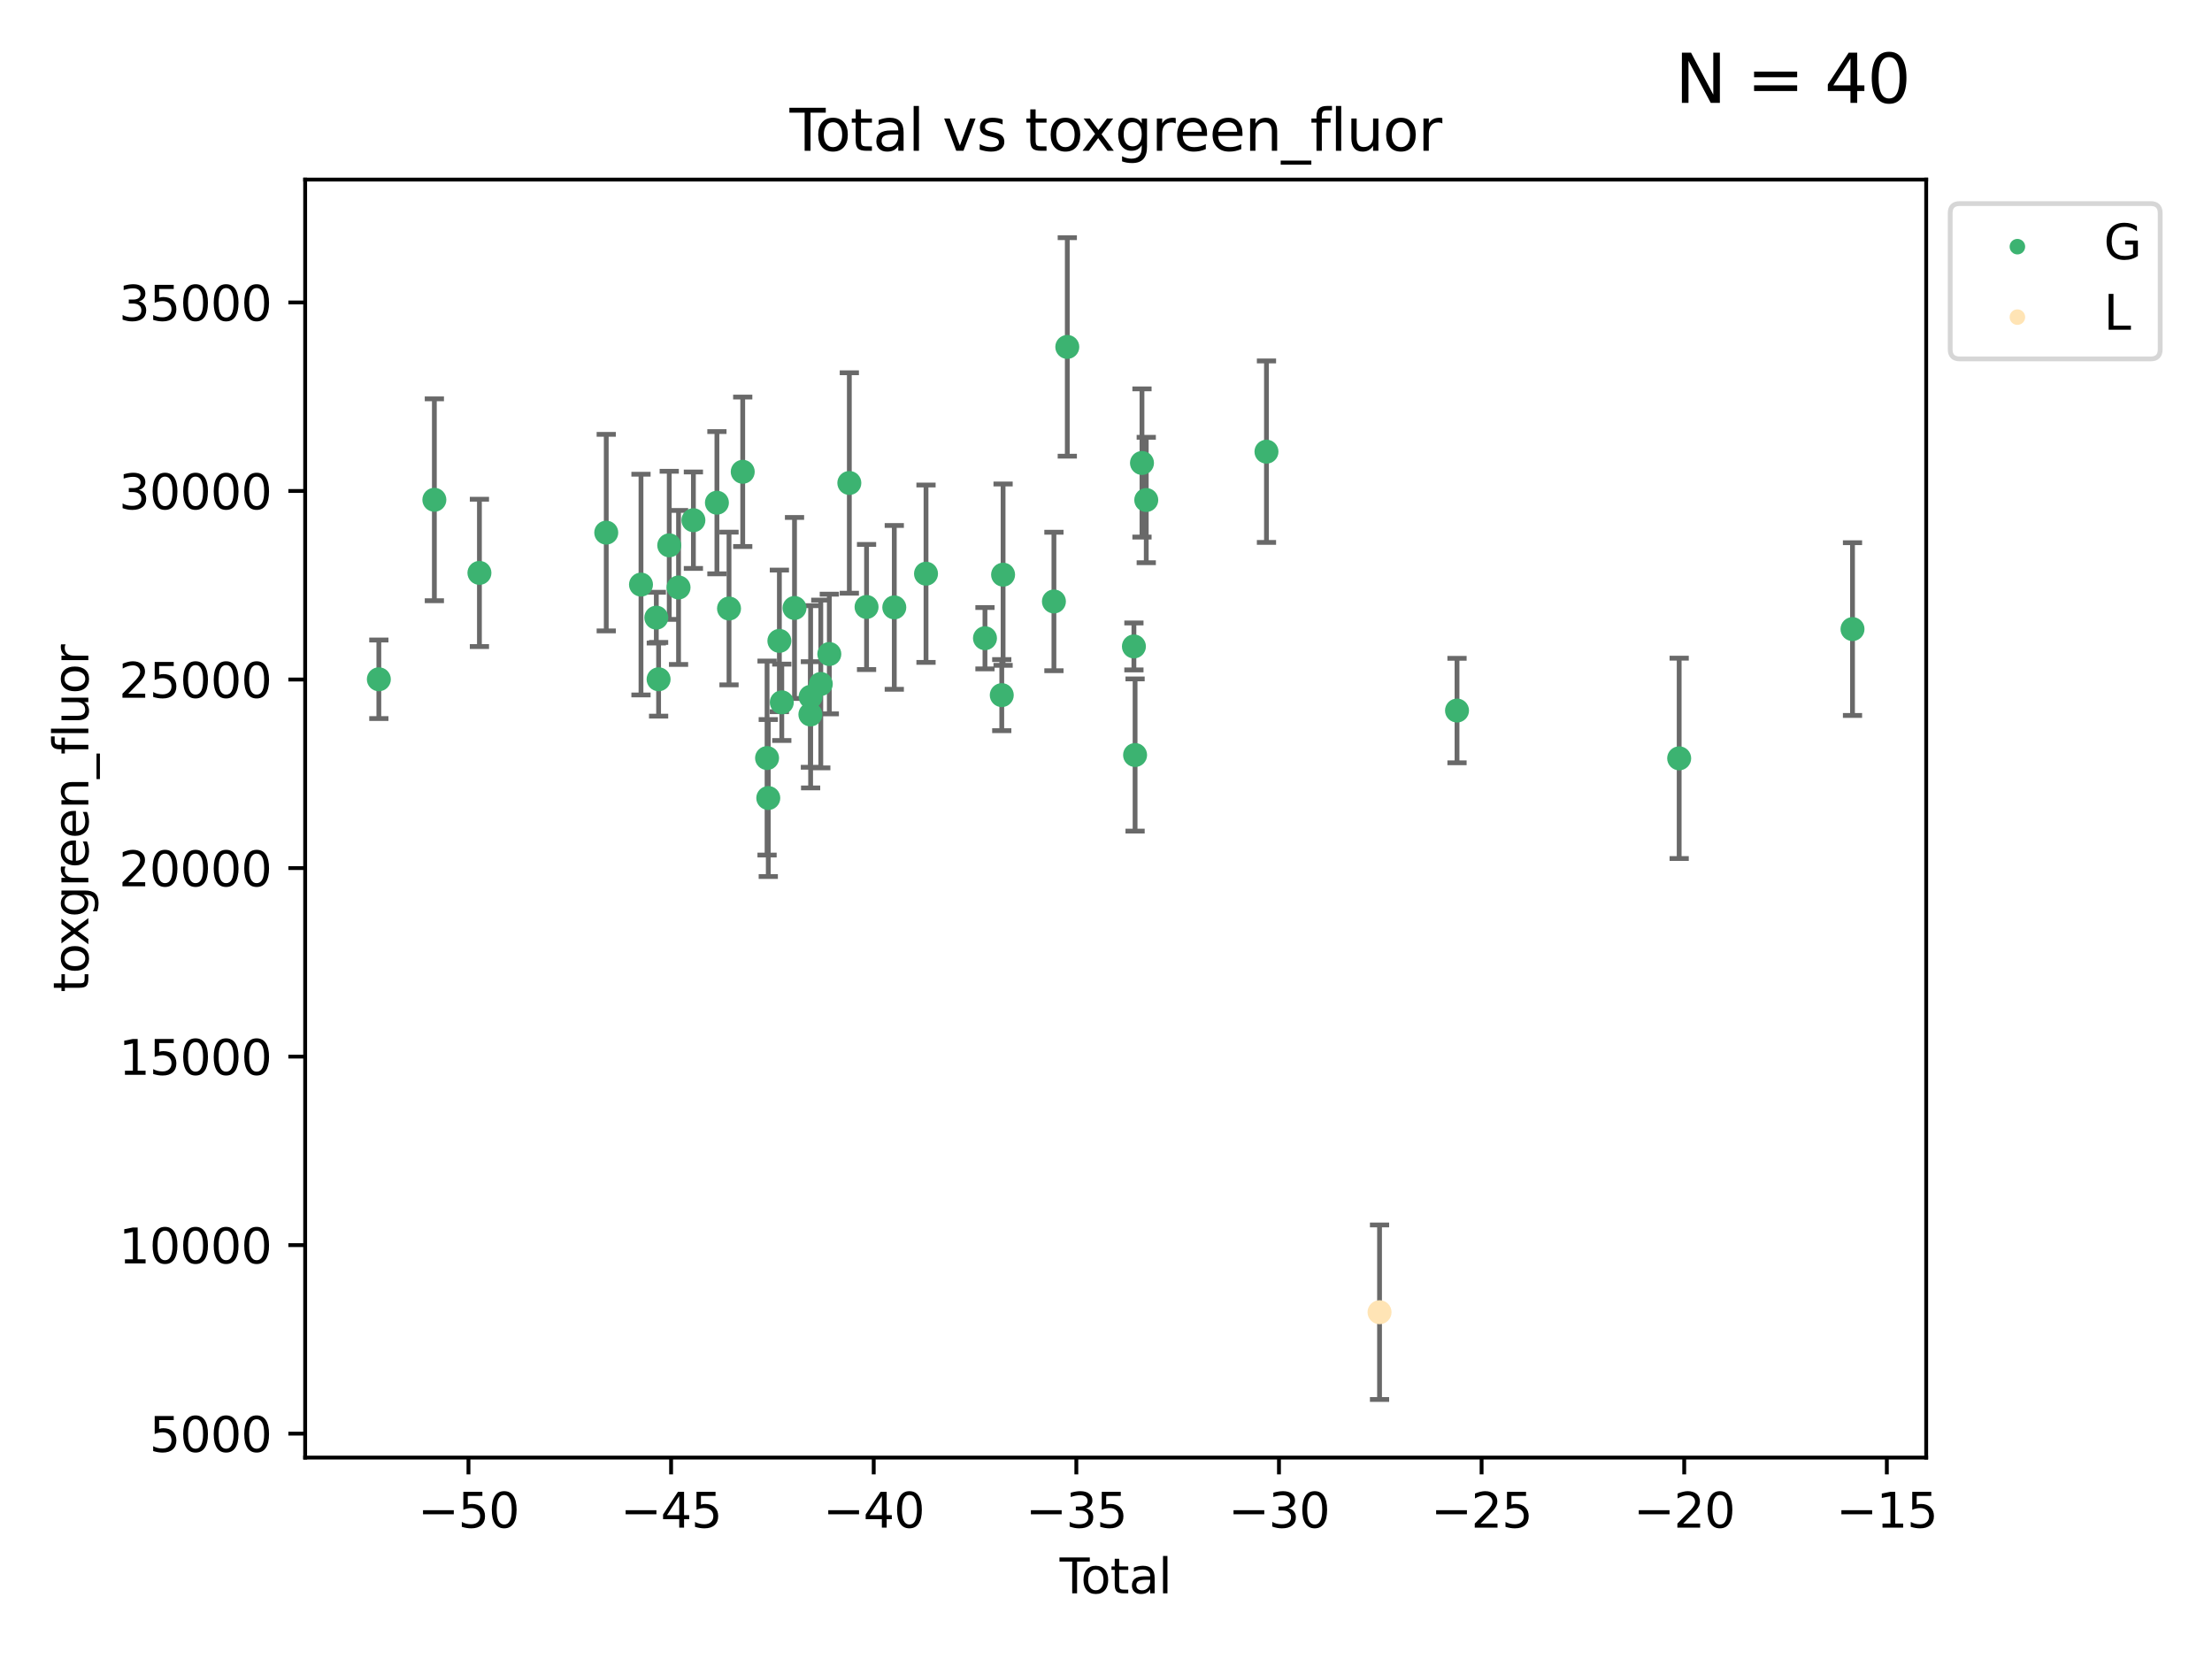 <?xml version="1.0" encoding="utf-8" standalone="no"?>
<!DOCTYPE svg PUBLIC "-//W3C//DTD SVG 1.1//EN"
  "http://www.w3.org/Graphics/SVG/1.1/DTD/svg11.dtd">
<svg xmlns:xlink="http://www.w3.org/1999/xlink" width="460.8pt" height="345.6pt" viewBox="0 0 460.8 345.6" xmlns="http://www.w3.org/2000/svg" version="1.1">
 <defs>
  <style type="text/css">*{stroke-linejoin: round; stroke-linecap: butt}</style>
 </defs>
 <g id="figure_1">
  <g id="patch_1">
   <path d="M 0 345.6 
L 460.8 345.6 
L 460.8 0 
L 0 0 
z
" style="fill: #ffffff"/>
  </g>
  <g id="axes_1">
   <g id="patch_2">
    <path d="M 63.571 303.64 
L 401.26 303.64 
L 401.26 37.411 
L 63.571 37.411 
z
" style="fill: #ffffff"/>
   </g>
   <g id="PathCollection_1">
    <defs>
     <path id="m21a874f7b1" d="M 0 1.118 
C 0.297 1.118 0.581 1 0.791 0.791 
C 1 0.581 1.118 0.297 1.118 0 
C 1.118 -0.297 1 -0.581 0.791 -0.791 
C 0.581 -1 0.297 -1.118 0 -1.118 
C -0.297 -1.118 -0.581 -1 -0.791 -0.791 
C -1 -0.581 -1.118 -0.297 -1.118 0 
C -1.118 0.297 -1 0.581 -0.791 0.791 
C -0.581 1 -0.297 1.118 0 1.118 
z
" style="stroke: #3cb371"/>
    </defs>
    <g clip-path="url(#p1a0483eec2)">
     <use xlink:href="#m21a874f7b1" x="78.921" y="141.506" style="fill: #3cb371; stroke: #3cb371"/>
     <use xlink:href="#m21a874f7b1" x="90.486" y="104.114" style="fill: #3cb371; stroke: #3cb371"/>
     <use xlink:href="#m21a874f7b1" x="99.873" y="119.341" style="fill: #3cb371; stroke: #3cb371"/>
     <use xlink:href="#m21a874f7b1" x="126.292" y="110.956" style="fill: #3cb371; stroke: #3cb371"/>
     <use xlink:href="#m21a874f7b1" x="133.53" y="121.78" style="fill: #3cb371; stroke: #3cb371"/>
     <use xlink:href="#m21a874f7b1" x="136.724" y="128.669" style="fill: #3cb371; stroke: #3cb371"/>
     <use xlink:href="#m21a874f7b1" x="137.199" y="141.506" style="fill: #3cb371; stroke: #3cb371"/>
     <use xlink:href="#m21a874f7b1" x="139.416" y="113.602" style="fill: #3cb371; stroke: #3cb371"/>
     <use xlink:href="#m21a874f7b1" x="141.353" y="122.379" style="fill: #3cb371; stroke: #3cb371"/>
     <use xlink:href="#m21a874f7b1" x="144.448" y="108.369" style="fill: #3cb371; stroke: #3cb371"/>
     <use xlink:href="#m21a874f7b1" x="149.347" y="104.723" style="fill: #3cb371; stroke: #3cb371"/>
     <use xlink:href="#m21a874f7b1" x="151.868" y="126.766" style="fill: #3cb371; stroke: #3cb371"/>
     <use xlink:href="#m21a874f7b1" x="154.724" y="98.281" style="fill: #3cb371; stroke: #3cb371"/>
     <use xlink:href="#m21a874f7b1" x="159.794" y="157.916" style="fill: #3cb371; stroke: #3cb371"/>
     <use xlink:href="#m21a874f7b1" x="160.046" y="166.242" style="fill: #3cb371; stroke: #3cb371"/>
     <use xlink:href="#m21a874f7b1" x="162.359" y="133.507" style="fill: #3cb371; stroke: #3cb371"/>
     <use xlink:href="#m21a874f7b1" x="162.861" y="146.306" style="fill: #3cb371; stroke: #3cb371"/>
     <use xlink:href="#m21a874f7b1" x="165.512" y="126.652" style="fill: #3cb371; stroke: #3cb371"/>
     <use xlink:href="#m21a874f7b1" x="168.821" y="148.837" style="fill: #3cb371; stroke: #3cb371"/>
     <use xlink:href="#m21a874f7b1" x="168.867" y="145.154" style="fill: #3cb371; stroke: #3cb371"/>
     <use xlink:href="#m21a874f7b1" x="170.987" y="142.483" style="fill: #3cb371; stroke: #3cb371"/>
     <use xlink:href="#m21a874f7b1" x="172.762" y="136.244" style="fill: #3cb371; stroke: #3cb371"/>
     <use xlink:href="#m21a874f7b1" x="176.931" y="100.613" style="fill: #3cb371; stroke: #3cb371"/>
     <use xlink:href="#m21a874f7b1" x="180.52" y="126.445" style="fill: #3cb371; stroke: #3cb371"/>
     <use xlink:href="#m21a874f7b1" x="186.297" y="126.53" style="fill: #3cb371; stroke: #3cb371"/>
     <use xlink:href="#m21a874f7b1" x="192.905" y="119.511" style="fill: #3cb371; stroke: #3cb371"/>
     <use xlink:href="#m21a874f7b1" x="205.187" y="132.95" style="fill: #3cb371; stroke: #3cb371"/>
     <use xlink:href="#m21a874f7b1" x="208.686" y="144.806" style="fill: #3cb371; stroke: #3cb371"/>
     <use xlink:href="#m21a874f7b1" x="208.961" y="119.715" style="fill: #3cb371; stroke: #3cb371"/>
     <use xlink:href="#m21a874f7b1" x="219.551" y="125.297" style="fill: #3cb371; stroke: #3cb371"/>
     <use xlink:href="#m21a874f7b1" x="222.337" y="72.272" style="fill: #3cb371; stroke: #3cb371"/>
     <use xlink:href="#m21a874f7b1" x="236.215" y="134.665" style="fill: #3cb371; stroke: #3cb371"/>
     <use xlink:href="#m21a874f7b1" x="236.459" y="157.284" style="fill: #3cb371; stroke: #3cb371"/>
     <use xlink:href="#m21a874f7b1" x="237.895" y="96.447" style="fill: #3cb371; stroke: #3cb371"/>
     <use xlink:href="#m21a874f7b1" x="238.786" y="104.162" style="fill: #3cb371; stroke: #3cb371"/>
     <use xlink:href="#m21a874f7b1" x="263.828" y="94.091" style="fill: #3cb371; stroke: #3cb371"/>
     <use xlink:href="#m21a874f7b1" x="303.523" y="148.019" style="fill: #3cb371; stroke: #3cb371"/>
     <use xlink:href="#m21a874f7b1" x="349.803" y="157.976" style="fill: #3cb371; stroke: #3cb371"/>
     <use xlink:href="#m21a874f7b1" x="385.911" y="131.05" style="fill: #3cb371; stroke: #3cb371"/>
    </g>
   </g>
   <g id="PathCollection_2">
    <defs>
     <path id="m83acc63fbd" d="M 0 1.118 
C 0.297 1.118 0.581 1 0.791 0.791 
C 1 0.581 1.118 0.297 1.118 0 
C 1.118 -0.297 1 -0.581 0.791 -0.791 
C 0.581 -1 0.297 -1.118 0 -1.118 
C -0.297 -1.118 -0.581 -1 -0.791 -0.791 
C -1 -0.581 -1.118 -0.297 -1.118 0 
C -1.118 0.297 -1 0.581 -0.791 0.791 
C -0.581 1 -0.297 1.118 0 1.118 
z
" style="stroke: #ffe4b5"/>
    </defs>
    <g clip-path="url(#p1a0483eec2)">
     <use xlink:href="#m83acc63fbd" x="287.383" y="273.357" style="fill: #ffe4b5; stroke: #ffe4b5"/>
    </g>
   </g>
   <g id="matplotlib.axis_1">
    <g id="xtick_1">
     <g id="line2d_1">
      <defs>
       <path id="m358dd651d0" d="M 0 0 
L 0 3.5 
" style="stroke: #000000; stroke-width: 0.8"/>
      </defs>
      <g>
       <use xlink:href="#m358dd651d0" x="97.59" y="303.64" style="stroke: #000000; stroke-width: 0.8"/>
      </g>
     </g>
     <g id="text_1">
      <!-- −50 -->
      <g transform="translate(87.038 318.238)scale(0.1 -0.1)">
       <defs>
        <path id="DejaVuSans-2212" d="M 678 2272 
L 4684 2272 
L 4684 1741 
L 678 1741 
L 678 2272 
z
" transform="scale(0.016)"/>
        <path id="DejaVuSans-35" d="M 691 4666 
L 3169 4666 
L 3169 4134 
L 1269 4134 
L 1269 2991 
Q 1406 3038 1543 3061 
Q 1681 3084 1819 3084 
Q 2600 3084 3056 2656 
Q 3513 2228 3513 1497 
Q 3513 744 3044 326 
Q 2575 -91 1722 -91 
Q 1428 -91 1123 -41 
Q 819 9 494 109 
L 494 744 
Q 775 591 1075 516 
Q 1375 441 1709 441 
Q 2250 441 2565 725 
Q 2881 1009 2881 1497 
Q 2881 1984 2565 2268 
Q 2250 2553 1709 2553 
Q 1456 2553 1204 2497 
Q 953 2441 691 2322 
L 691 4666 
z
" transform="scale(0.016)"/>
        <path id="DejaVuSans-30" d="M 2034 4250 
Q 1547 4250 1301 3770 
Q 1056 3291 1056 2328 
Q 1056 1369 1301 889 
Q 1547 409 2034 409 
Q 2525 409 2770 889 
Q 3016 1369 3016 2328 
Q 3016 3291 2770 3770 
Q 2525 4250 2034 4250 
z
M 2034 4750 
Q 2819 4750 3233 4129 
Q 3647 3509 3647 2328 
Q 3647 1150 3233 529 
Q 2819 -91 2034 -91 
Q 1250 -91 836 529 
Q 422 1150 422 2328 
Q 422 3509 836 4129 
Q 1250 4750 2034 4750 
z
" transform="scale(0.016)"/>
       </defs>
       <use xlink:href="#DejaVuSans-2212"/>
       <use xlink:href="#DejaVuSans-35" x="83.789"/>
       <use xlink:href="#DejaVuSans-30" x="147.412"/>
      </g>
     </g>
    </g>
    <g id="xtick_2">
     <g id="line2d_2">
      <g>
       <use xlink:href="#m358dd651d0" x="139.801" y="303.64" style="stroke: #000000; stroke-width: 0.8"/>
      </g>
     </g>
     <g id="text_2">
      <!-- −45 -->
      <g transform="translate(129.249 318.238)scale(0.1 -0.1)">
       <defs>
        <path id="DejaVuSans-34" d="M 2419 4116 
L 825 1625 
L 2419 1625 
L 2419 4116 
z
M 2253 4666 
L 3047 4666 
L 3047 1625 
L 3713 1625 
L 3713 1100 
L 3047 1100 
L 3047 0 
L 2419 0 
L 2419 1100 
L 313 1100 
L 313 1709 
L 2253 4666 
z
" transform="scale(0.016)"/>
       </defs>
       <use xlink:href="#DejaVuSans-2212"/>
       <use xlink:href="#DejaVuSans-34" x="83.789"/>
       <use xlink:href="#DejaVuSans-35" x="147.412"/>
      </g>
     </g>
    </g>
    <g id="xtick_3">
     <g id="line2d_3">
      <g>
       <use xlink:href="#m358dd651d0" x="182.011" y="303.64" style="stroke: #000000; stroke-width: 0.8"/>
      </g>
     </g>
     <g id="text_3">
      <!-- −40 -->
      <g transform="translate(171.459 318.238)scale(0.1 -0.1)">
       <use xlink:href="#DejaVuSans-2212"/>
       <use xlink:href="#DejaVuSans-34" x="83.789"/>
       <use xlink:href="#DejaVuSans-30" x="147.412"/>
      </g>
     </g>
    </g>
    <g id="xtick_4">
     <g id="line2d_4">
      <g>
       <use xlink:href="#m358dd651d0" x="224.222" y="303.64" style="stroke: #000000; stroke-width: 0.8"/>
      </g>
     </g>
     <g id="text_4">
      <!-- −35 -->
      <g transform="translate(213.669 318.238)scale(0.1 -0.1)">
       <defs>
        <path id="DejaVuSans-33" d="M 2597 2516 
Q 3050 2419 3304 2112 
Q 3559 1806 3559 1356 
Q 3559 666 3084 287 
Q 2609 -91 1734 -91 
Q 1441 -91 1130 -33 
Q 819 25 488 141 
L 488 750 
Q 750 597 1062 519 
Q 1375 441 1716 441 
Q 2309 441 2620 675 
Q 2931 909 2931 1356 
Q 2931 1769 2642 2001 
Q 2353 2234 1838 2234 
L 1294 2234 
L 1294 2753 
L 1863 2753 
Q 2328 2753 2575 2939 
Q 2822 3125 2822 3475 
Q 2822 3834 2567 4026 
Q 2313 4219 1838 4219 
Q 1578 4219 1281 4162 
Q 984 4106 628 3988 
L 628 4550 
Q 988 4650 1302 4700 
Q 1616 4750 1894 4750 
Q 2613 4750 3031 4423 
Q 3450 4097 3450 3541 
Q 3450 3153 3228 2886 
Q 3006 2619 2597 2516 
z
" transform="scale(0.016)"/>
       </defs>
       <use xlink:href="#DejaVuSans-2212"/>
       <use xlink:href="#DejaVuSans-33" x="83.789"/>
       <use xlink:href="#DejaVuSans-35" x="147.412"/>
      </g>
     </g>
    </g>
    <g id="xtick_5">
     <g id="line2d_5">
      <g>
       <use xlink:href="#m358dd651d0" x="266.432" y="303.64" style="stroke: #000000; stroke-width: 0.8"/>
      </g>
     </g>
     <g id="text_5">
      <!-- −30 -->
      <g transform="translate(255.88 318.238)scale(0.1 -0.1)">
       <use xlink:href="#DejaVuSans-2212"/>
       <use xlink:href="#DejaVuSans-33" x="83.789"/>
       <use xlink:href="#DejaVuSans-30" x="147.412"/>
      </g>
     </g>
    </g>
    <g id="xtick_6">
     <g id="line2d_6">
      <g>
       <use xlink:href="#m358dd651d0" x="308.643" y="303.64" style="stroke: #000000; stroke-width: 0.8"/>
      </g>
     </g>
     <g id="text_6">
      <!-- −25 -->
      <g transform="translate(298.09 318.238)scale(0.1 -0.1)">
       <defs>
        <path id="DejaVuSans-32" d="M 1228 531 
L 3431 531 
L 3431 0 
L 469 0 
L 469 531 
Q 828 903 1448 1529 
Q 2069 2156 2228 2338 
Q 2531 2678 2651 2914 
Q 2772 3150 2772 3378 
Q 2772 3750 2511 3984 
Q 2250 4219 1831 4219 
Q 1534 4219 1204 4116 
Q 875 4013 500 3803 
L 500 4441 
Q 881 4594 1212 4672 
Q 1544 4750 1819 4750 
Q 2544 4750 2975 4387 
Q 3406 4025 3406 3419 
Q 3406 3131 3298 2873 
Q 3191 2616 2906 2266 
Q 2828 2175 2409 1742 
Q 1991 1309 1228 531 
z
" transform="scale(0.016)"/>
       </defs>
       <use xlink:href="#DejaVuSans-2212"/>
       <use xlink:href="#DejaVuSans-32" x="83.789"/>
       <use xlink:href="#DejaVuSans-35" x="147.412"/>
      </g>
     </g>
    </g>
    <g id="xtick_7">
     <g id="line2d_7">
      <g>
       <use xlink:href="#m358dd651d0" x="350.853" y="303.64" style="stroke: #000000; stroke-width: 0.8"/>
      </g>
     </g>
     <g id="text_7">
      <!-- −20 -->
      <g transform="translate(340.301 318.238)scale(0.1 -0.1)">
       <use xlink:href="#DejaVuSans-2212"/>
       <use xlink:href="#DejaVuSans-32" x="83.789"/>
       <use xlink:href="#DejaVuSans-30" x="147.412"/>
      </g>
     </g>
    </g>
    <g id="xtick_8">
     <g id="line2d_8">
      <g>
       <use xlink:href="#m358dd651d0" x="393.063" y="303.64" style="stroke: #000000; stroke-width: 0.8"/>
      </g>
     </g>
     <g id="text_8">
      <!-- −15 -->
      <g transform="translate(382.511 318.238)scale(0.1 -0.1)">
       <defs>
        <path id="DejaVuSans-31" d="M 794 531 
L 1825 531 
L 1825 4091 
L 703 3866 
L 703 4441 
L 1819 4666 
L 2450 4666 
L 2450 531 
L 3481 531 
L 3481 0 
L 794 0 
L 794 531 
z
" transform="scale(0.016)"/>
       </defs>
       <use xlink:href="#DejaVuSans-2212"/>
       <use xlink:href="#DejaVuSans-31" x="83.789"/>
       <use xlink:href="#DejaVuSans-35" x="147.412"/>
      </g>
     </g>
    </g>
    <g id="text_9">
     <!-- Total -->
     <g transform="translate(220.739 331.917)scale(0.1 -0.1)">
      <defs>
       <path id="DejaVuSans-54" d="M -19 4666 
L 3928 4666 
L 3928 4134 
L 2272 4134 
L 2272 0 
L 1638 0 
L 1638 4134 
L -19 4134 
L -19 4666 
z
" transform="scale(0.016)"/>
       <path id="DejaVuSans-6f" d="M 1959 3097 
Q 1497 3097 1228 2736 
Q 959 2375 959 1747 
Q 959 1119 1226 758 
Q 1494 397 1959 397 
Q 2419 397 2687 759 
Q 2956 1122 2956 1747 
Q 2956 2369 2687 2733 
Q 2419 3097 1959 3097 
z
M 1959 3584 
Q 2709 3584 3137 3096 
Q 3566 2609 3566 1747 
Q 3566 888 3137 398 
Q 2709 -91 1959 -91 
Q 1206 -91 779 398 
Q 353 888 353 1747 
Q 353 2609 779 3096 
Q 1206 3584 1959 3584 
z
" transform="scale(0.016)"/>
       <path id="DejaVuSans-74" d="M 1172 4494 
L 1172 3500 
L 2356 3500 
L 2356 3053 
L 1172 3053 
L 1172 1153 
Q 1172 725 1289 603 
Q 1406 481 1766 481 
L 2356 481 
L 2356 0 
L 1766 0 
Q 1100 0 847 248 
Q 594 497 594 1153 
L 594 3053 
L 172 3053 
L 172 3500 
L 594 3500 
L 594 4494 
L 1172 4494 
z
" transform="scale(0.016)"/>
       <path id="DejaVuSans-61" d="M 2194 1759 
Q 1497 1759 1228 1600 
Q 959 1441 959 1056 
Q 959 750 1161 570 
Q 1363 391 1709 391 
Q 2188 391 2477 730 
Q 2766 1069 2766 1631 
L 2766 1759 
L 2194 1759 
z
M 3341 1997 
L 3341 0 
L 2766 0 
L 2766 531 
Q 2569 213 2275 61 
Q 1981 -91 1556 -91 
Q 1019 -91 701 211 
Q 384 513 384 1019 
Q 384 1609 779 1909 
Q 1175 2209 1959 2209 
L 2766 2209 
L 2766 2266 
Q 2766 2663 2505 2880 
Q 2244 3097 1772 3097 
Q 1472 3097 1187 3025 
Q 903 2953 641 2809 
L 641 3341 
Q 956 3463 1253 3523 
Q 1550 3584 1831 3584 
Q 2591 3584 2966 3190 
Q 3341 2797 3341 1997 
z
" transform="scale(0.016)"/>
       <path id="DejaVuSans-6c" d="M 603 4863 
L 1178 4863 
L 1178 0 
L 603 0 
L 603 4863 
z
" transform="scale(0.016)"/>
      </defs>
      <use xlink:href="#DejaVuSans-54"/>
      <use xlink:href="#DejaVuSans-6f" x="44.084"/>
      <use xlink:href="#DejaVuSans-74" x="105.266"/>
      <use xlink:href="#DejaVuSans-61" x="144.475"/>
      <use xlink:href="#DejaVuSans-6c" x="205.754"/>
     </g>
    </g>
   </g>
   <g id="matplotlib.axis_2">
    <g id="ytick_1">
     <g id="line2d_9">
      <defs>
       <path id="m40d822669d" d="M 0 0 
L -3.5 0 
" style="stroke: #000000; stroke-width: 0.8"/>
      </defs>
      <g>
       <use xlink:href="#m40d822669d" x="63.571" y="298.655" style="stroke: #000000; stroke-width: 0.8"/>
      </g>
     </g>
     <g id="text_10">
      <!-- 5000 -->
      <g transform="translate(31.121 302.454)scale(0.1 -0.1)">
       <use xlink:href="#DejaVuSans-35"/>
       <use xlink:href="#DejaVuSans-30" x="63.623"/>
       <use xlink:href="#DejaVuSans-30" x="127.246"/>
       <use xlink:href="#DejaVuSans-30" x="190.869"/>
      </g>
     </g>
    </g>
    <g id="ytick_2">
     <g id="line2d_10">
      <g>
       <use xlink:href="#m40d822669d" x="63.571" y="259.381" style="stroke: #000000; stroke-width: 0.8"/>
      </g>
     </g>
     <g id="text_11">
      <!-- 10000 -->
      <g transform="translate(24.759 263.18)scale(0.1 -0.1)">
       <use xlink:href="#DejaVuSans-31"/>
       <use xlink:href="#DejaVuSans-30" x="63.623"/>
       <use xlink:href="#DejaVuSans-30" x="127.246"/>
       <use xlink:href="#DejaVuSans-30" x="190.869"/>
       <use xlink:href="#DejaVuSans-30" x="254.492"/>
      </g>
     </g>
    </g>
    <g id="ytick_3">
     <g id="line2d_11">
      <g>
       <use xlink:href="#m40d822669d" x="63.571" y="220.106" style="stroke: #000000; stroke-width: 0.8"/>
      </g>
     </g>
     <g id="text_12">
      <!-- 15000 -->
      <g transform="translate(24.759 223.905)scale(0.1 -0.1)">
       <use xlink:href="#DejaVuSans-31"/>
       <use xlink:href="#DejaVuSans-35" x="63.623"/>
       <use xlink:href="#DejaVuSans-30" x="127.246"/>
       <use xlink:href="#DejaVuSans-30" x="190.869"/>
       <use xlink:href="#DejaVuSans-30" x="254.492"/>
      </g>
     </g>
    </g>
    <g id="ytick_4">
     <g id="line2d_12">
      <g>
       <use xlink:href="#m40d822669d" x="63.571" y="180.832" style="stroke: #000000; stroke-width: 0.8"/>
      </g>
     </g>
     <g id="text_13">
      <!-- 20000 -->
      <g transform="translate(24.759 184.631)scale(0.1 -0.1)">
       <use xlink:href="#DejaVuSans-32"/>
       <use xlink:href="#DejaVuSans-30" x="63.623"/>
       <use xlink:href="#DejaVuSans-30" x="127.246"/>
       <use xlink:href="#DejaVuSans-30" x="190.869"/>
       <use xlink:href="#DejaVuSans-30" x="254.492"/>
      </g>
     </g>
    </g>
    <g id="ytick_5">
     <g id="line2d_13">
      <g>
       <use xlink:href="#m40d822669d" x="63.571" y="141.557" style="stroke: #000000; stroke-width: 0.8"/>
      </g>
     </g>
     <g id="text_14">
      <!-- 25000 -->
      <g transform="translate(24.759 145.357)scale(0.1 -0.1)">
       <use xlink:href="#DejaVuSans-32"/>
       <use xlink:href="#DejaVuSans-35" x="63.623"/>
       <use xlink:href="#DejaVuSans-30" x="127.246"/>
       <use xlink:href="#DejaVuSans-30" x="190.869"/>
       <use xlink:href="#DejaVuSans-30" x="254.492"/>
      </g>
     </g>
    </g>
    <g id="ytick_6">
     <g id="line2d_14">
      <g>
       <use xlink:href="#m40d822669d" x="63.571" y="102.283" style="stroke: #000000; stroke-width: 0.8"/>
      </g>
     </g>
     <g id="text_15">
      <!-- 30000 -->
      <g transform="translate(24.759 106.082)scale(0.1 -0.1)">
       <use xlink:href="#DejaVuSans-33"/>
       <use xlink:href="#DejaVuSans-30" x="63.623"/>
       <use xlink:href="#DejaVuSans-30" x="127.246"/>
       <use xlink:href="#DejaVuSans-30" x="190.869"/>
       <use xlink:href="#DejaVuSans-30" x="254.492"/>
      </g>
     </g>
    </g>
    <g id="ytick_7">
     <g id="line2d_15">
      <g>
       <use xlink:href="#m40d822669d" x="63.571" y="63.008" style="stroke: #000000; stroke-width: 0.8"/>
      </g>
     </g>
     <g id="text_16">
      <!-- 35000 -->
      <g transform="translate(24.759 66.808)scale(0.1 -0.1)">
       <use xlink:href="#DejaVuSans-33"/>
       <use xlink:href="#DejaVuSans-35" x="63.623"/>
       <use xlink:href="#DejaVuSans-30" x="127.246"/>
       <use xlink:href="#DejaVuSans-30" x="190.869"/>
       <use xlink:href="#DejaVuSans-30" x="254.492"/>
      </g>
     </g>
    </g>
    <g id="text_17">
     <!-- toxgreen_fluor -->
     <g transform="translate(18.401 206.72)rotate(-90)scale(0.1 -0.1)">
      <defs>
       <path id="DejaVuSans-78" d="M 3513 3500 
L 2247 1797 
L 3578 0 
L 2900 0 
L 1881 1375 
L 863 0 
L 184 0 
L 1544 1831 
L 300 3500 
L 978 3500 
L 1906 2253 
L 2834 3500 
L 3513 3500 
z
" transform="scale(0.016)"/>
       <path id="DejaVuSans-67" d="M 2906 1791 
Q 2906 2416 2648 2759 
Q 2391 3103 1925 3103 
Q 1463 3103 1205 2759 
Q 947 2416 947 1791 
Q 947 1169 1205 825 
Q 1463 481 1925 481 
Q 2391 481 2648 825 
Q 2906 1169 2906 1791 
z
M 3481 434 
Q 3481 -459 3084 -895 
Q 2688 -1331 1869 -1331 
Q 1566 -1331 1297 -1286 
Q 1028 -1241 775 -1147 
L 775 -588 
Q 1028 -725 1275 -790 
Q 1522 -856 1778 -856 
Q 2344 -856 2625 -561 
Q 2906 -266 2906 331 
L 2906 616 
Q 2728 306 2450 153 
Q 2172 0 1784 0 
Q 1141 0 747 490 
Q 353 981 353 1791 
Q 353 2603 747 3093 
Q 1141 3584 1784 3584 
Q 2172 3584 2450 3431 
Q 2728 3278 2906 2969 
L 2906 3500 
L 3481 3500 
L 3481 434 
z
" transform="scale(0.016)"/>
       <path id="DejaVuSans-72" d="M 2631 2963 
Q 2534 3019 2420 3045 
Q 2306 3072 2169 3072 
Q 1681 3072 1420 2755 
Q 1159 2438 1159 1844 
L 1159 0 
L 581 0 
L 581 3500 
L 1159 3500 
L 1159 2956 
Q 1341 3275 1631 3429 
Q 1922 3584 2338 3584 
Q 2397 3584 2469 3576 
Q 2541 3569 2628 3553 
L 2631 2963 
z
" transform="scale(0.016)"/>
       <path id="DejaVuSans-65" d="M 3597 1894 
L 3597 1613 
L 953 1613 
Q 991 1019 1311 708 
Q 1631 397 2203 397 
Q 2534 397 2845 478 
Q 3156 559 3463 722 
L 3463 178 
Q 3153 47 2828 -22 
Q 2503 -91 2169 -91 
Q 1331 -91 842 396 
Q 353 884 353 1716 
Q 353 2575 817 3079 
Q 1281 3584 2069 3584 
Q 2775 3584 3186 3129 
Q 3597 2675 3597 1894 
z
M 3022 2063 
Q 3016 2534 2758 2815 
Q 2500 3097 2075 3097 
Q 1594 3097 1305 2825 
Q 1016 2553 972 2059 
L 3022 2063 
z
" transform="scale(0.016)"/>
       <path id="DejaVuSans-6e" d="M 3513 2113 
L 3513 0 
L 2938 0 
L 2938 2094 
Q 2938 2591 2744 2837 
Q 2550 3084 2163 3084 
Q 1697 3084 1428 2787 
Q 1159 2491 1159 1978 
L 1159 0 
L 581 0 
L 581 3500 
L 1159 3500 
L 1159 2956 
Q 1366 3272 1645 3428 
Q 1925 3584 2291 3584 
Q 2894 3584 3203 3211 
Q 3513 2838 3513 2113 
z
" transform="scale(0.016)"/>
       <path id="DejaVuSans-5f" d="M 3263 -1063 
L 3263 -1509 
L -63 -1509 
L -63 -1063 
L 3263 -1063 
z
" transform="scale(0.016)"/>
       <path id="DejaVuSans-66" d="M 2375 4863 
L 2375 4384 
L 1825 4384 
Q 1516 4384 1395 4259 
Q 1275 4134 1275 3809 
L 1275 3500 
L 2222 3500 
L 2222 3053 
L 1275 3053 
L 1275 0 
L 697 0 
L 697 3053 
L 147 3053 
L 147 3500 
L 697 3500 
L 697 3744 
Q 697 4328 969 4595 
Q 1241 4863 1831 4863 
L 2375 4863 
z
" transform="scale(0.016)"/>
       <path id="DejaVuSans-75" d="M 544 1381 
L 544 3500 
L 1119 3500 
L 1119 1403 
Q 1119 906 1312 657 
Q 1506 409 1894 409 
Q 2359 409 2629 706 
Q 2900 1003 2900 1516 
L 2900 3500 
L 3475 3500 
L 3475 0 
L 2900 0 
L 2900 538 
Q 2691 219 2414 64 
Q 2138 -91 1772 -91 
Q 1169 -91 856 284 
Q 544 659 544 1381 
z
M 1991 3584 
L 1991 3584 
z
" transform="scale(0.016)"/>
      </defs>
      <use xlink:href="#DejaVuSans-74"/>
      <use xlink:href="#DejaVuSans-6f" x="39.209"/>
      <use xlink:href="#DejaVuSans-78" x="97.266"/>
      <use xlink:href="#DejaVuSans-67" x="156.445"/>
      <use xlink:href="#DejaVuSans-72" x="219.922"/>
      <use xlink:href="#DejaVuSans-65" x="258.785"/>
      <use xlink:href="#DejaVuSans-65" x="320.309"/>
      <use xlink:href="#DejaVuSans-6e" x="381.832"/>
      <use xlink:href="#DejaVuSans-5f" x="445.211"/>
      <use xlink:href="#DejaVuSans-66" x="495.211"/>
      <use xlink:href="#DejaVuSans-6c" x="530.416"/>
      <use xlink:href="#DejaVuSans-75" x="558.199"/>
      <use xlink:href="#DejaVuSans-6f" x="621.578"/>
      <use xlink:href="#DejaVuSans-72" x="682.76"/>
     </g>
    </g>
   </g>
   <g id="LineCollection_1">
    <path d="M 78.921 149.687 
L 78.921 133.326 
" clip-path="url(#p1a0483eec2)" style="fill: none; stroke: #696969"/>
    <path d="M 90.486 125.142 
L 90.486 83.086 
" clip-path="url(#p1a0483eec2)" style="fill: none; stroke: #696969"/>
    <path d="M 99.873 134.687 
L 99.873 103.995 
" clip-path="url(#p1a0483eec2)" style="fill: none; stroke: #696969"/>
    <path d="M 126.292 131.424 
L 126.292 90.487 
" clip-path="url(#p1a0483eec2)" style="fill: none; stroke: #696969"/>
    <path d="M 133.53 144.771 
L 133.53 98.789 
" clip-path="url(#p1a0483eec2)" style="fill: none; stroke: #696969"/>
    <path d="M 136.724 133.958 
L 136.724 123.38 
" clip-path="url(#p1a0483eec2)" style="fill: none; stroke: #696969"/>
    <path d="M 137.199 149.182 
L 137.199 133.83 
" clip-path="url(#p1a0483eec2)" style="fill: none; stroke: #696969"/>
    <path d="M 139.416 129.028 
L 139.416 98.175 
" clip-path="url(#p1a0483eec2)" style="fill: none; stroke: #696969"/>
    <path d="M 141.353 138.422 
L 141.353 106.335 
" clip-path="url(#p1a0483eec2)" style="fill: none; stroke: #696969"/>
    <path d="M 144.448 118.414 
L 144.448 98.324 
" clip-path="url(#p1a0483eec2)" style="fill: none; stroke: #696969"/>
    <path d="M 149.347 119.537 
L 149.347 89.908 
" clip-path="url(#p1a0483eec2)" style="fill: none; stroke: #696969"/>
    <path d="M 151.868 142.674 
L 151.868 110.858 
" clip-path="url(#p1a0483eec2)" style="fill: none; stroke: #696969"/>
    <path d="M 154.724 113.847 
L 154.724 82.715 
" clip-path="url(#p1a0483eec2)" style="fill: none; stroke: #696969"/>
    <path d="M 159.794 178.12 
L 159.794 137.713 
" clip-path="url(#p1a0483eec2)" style="fill: none; stroke: #696969"/>
    <path d="M 160.046 182.592 
L 160.046 149.892 
" clip-path="url(#p1a0483eec2)" style="fill: none; stroke: #696969"/>
    <path d="M 162.359 148.258 
L 162.359 118.756 
" clip-path="url(#p1a0483eec2)" style="fill: none; stroke: #696969"/>
    <path d="M 162.861 154.261 
L 162.861 138.352 
" clip-path="url(#p1a0483eec2)" style="fill: none; stroke: #696969"/>
    <path d="M 165.512 145.508 
L 165.512 107.797 
" clip-path="url(#p1a0483eec2)" style="fill: none; stroke: #696969"/>
    <path d="M 168.821 159.838 
L 168.821 137.837 
" clip-path="url(#p1a0483eec2)" style="fill: none; stroke: #696969"/>
    <path d="M 168.867 164.134 
L 168.867 126.174 
" clip-path="url(#p1a0483eec2)" style="fill: none; stroke: #696969"/>
    <path d="M 170.987 159.955 
L 170.987 125.012 
" clip-path="url(#p1a0483eec2)" style="fill: none; stroke: #696969"/>
    <path d="M 172.762 148.709 
L 172.762 123.778 
" clip-path="url(#p1a0483eec2)" style="fill: none; stroke: #696969"/>
    <path d="M 176.931 123.572 
L 176.931 77.654 
" clip-path="url(#p1a0483eec2)" style="fill: none; stroke: #696969"/>
    <path d="M 180.52 139.48 
L 180.52 113.41 
" clip-path="url(#p1a0483eec2)" style="fill: none; stroke: #696969"/>
    <path d="M 186.297 143.59 
L 186.297 109.469 
" clip-path="url(#p1a0483eec2)" style="fill: none; stroke: #696969"/>
    <path d="M 192.905 137.985 
L 192.905 101.038 
" clip-path="url(#p1a0483eec2)" style="fill: none; stroke: #696969"/>
    <path d="M 205.187 139.338 
L 205.187 126.562 
" clip-path="url(#p1a0483eec2)" style="fill: none; stroke: #696969"/>
    <path d="M 208.686 152.21 
L 208.686 137.403 
" clip-path="url(#p1a0483eec2)" style="fill: none; stroke: #696969"/>
    <path d="M 208.961 138.606 
L 208.961 100.824 
" clip-path="url(#p1a0483eec2)" style="fill: none; stroke: #696969"/>
    <path d="M 219.551 139.718 
L 219.551 110.875 
" clip-path="url(#p1a0483eec2)" style="fill: none; stroke: #696969"/>
    <path d="M 222.337 95.031 
L 222.337 49.513 
" clip-path="url(#p1a0483eec2)" style="fill: none; stroke: #696969"/>
    <path d="M 236.215 139.556 
L 236.215 129.774 
" clip-path="url(#p1a0483eec2)" style="fill: none; stroke: #696969"/>
    <path d="M 236.459 173.135 
L 236.459 141.432 
" clip-path="url(#p1a0483eec2)" style="fill: none; stroke: #696969"/>
    <path d="M 237.895 111.884 
L 237.895 81.01 
" clip-path="url(#p1a0483eec2)" style="fill: none; stroke: #696969"/>
    <path d="M 238.786 117.225 
L 238.786 91.099 
" clip-path="url(#p1a0483eec2)" style="fill: none; stroke: #696969"/>
    <path d="M 263.828 112.99 
L 263.828 75.191 
" clip-path="url(#p1a0483eec2)" style="fill: none; stroke: #696969"/>
    <path d="M 303.523 158.9 
L 303.523 137.139 
" clip-path="url(#p1a0483eec2)" style="fill: none; stroke: #696969"/>
    <path d="M 349.803 178.842 
L 349.803 137.109 
" clip-path="url(#p1a0483eec2)" style="fill: none; stroke: #696969"/>
    <path d="M 385.911 149.041 
L 385.911 113.058 
" clip-path="url(#p1a0483eec2)" style="fill: none; stroke: #696969"/>
   </g>
   <g id="line2d_16">
    <defs>
     <path id="m65ad091010" d="M 2 0 
L -2 -0 
" style="stroke: #696969"/>
    </defs>
    <g clip-path="url(#p1a0483eec2)">
     <use xlink:href="#m65ad091010" x="78.921" y="149.687" style="fill: #696969; stroke: #696969"/>
     <use xlink:href="#m65ad091010" x="90.486" y="125.142" style="fill: #696969; stroke: #696969"/>
     <use xlink:href="#m65ad091010" x="99.873" y="134.687" style="fill: #696969; stroke: #696969"/>
     <use xlink:href="#m65ad091010" x="126.292" y="131.424" style="fill: #696969; stroke: #696969"/>
     <use xlink:href="#m65ad091010" x="133.53" y="144.771" style="fill: #696969; stroke: #696969"/>
     <use xlink:href="#m65ad091010" x="136.724" y="133.958" style="fill: #696969; stroke: #696969"/>
     <use xlink:href="#m65ad091010" x="137.199" y="149.182" style="fill: #696969; stroke: #696969"/>
     <use xlink:href="#m65ad091010" x="139.416" y="129.028" style="fill: #696969; stroke: #696969"/>
     <use xlink:href="#m65ad091010" x="141.353" y="138.422" style="fill: #696969; stroke: #696969"/>
     <use xlink:href="#m65ad091010" x="144.448" y="118.414" style="fill: #696969; stroke: #696969"/>
     <use xlink:href="#m65ad091010" x="149.347" y="119.537" style="fill: #696969; stroke: #696969"/>
     <use xlink:href="#m65ad091010" x="151.868" y="142.674" style="fill: #696969; stroke: #696969"/>
     <use xlink:href="#m65ad091010" x="154.724" y="113.847" style="fill: #696969; stroke: #696969"/>
     <use xlink:href="#m65ad091010" x="159.794" y="178.12" style="fill: #696969; stroke: #696969"/>
     <use xlink:href="#m65ad091010" x="160.046" y="182.592" style="fill: #696969; stroke: #696969"/>
     <use xlink:href="#m65ad091010" x="162.359" y="148.258" style="fill: #696969; stroke: #696969"/>
     <use xlink:href="#m65ad091010" x="162.861" y="154.261" style="fill: #696969; stroke: #696969"/>
     <use xlink:href="#m65ad091010" x="165.512" y="145.508" style="fill: #696969; stroke: #696969"/>
     <use xlink:href="#m65ad091010" x="168.821" y="159.838" style="fill: #696969; stroke: #696969"/>
     <use xlink:href="#m65ad091010" x="168.867" y="164.134" style="fill: #696969; stroke: #696969"/>
     <use xlink:href="#m65ad091010" x="170.987" y="159.955" style="fill: #696969; stroke: #696969"/>
     <use xlink:href="#m65ad091010" x="172.762" y="148.709" style="fill: #696969; stroke: #696969"/>
     <use xlink:href="#m65ad091010" x="176.931" y="123.572" style="fill: #696969; stroke: #696969"/>
     <use xlink:href="#m65ad091010" x="180.52" y="139.48" style="fill: #696969; stroke: #696969"/>
     <use xlink:href="#m65ad091010" x="186.297" y="143.59" style="fill: #696969; stroke: #696969"/>
     <use xlink:href="#m65ad091010" x="192.905" y="137.985" style="fill: #696969; stroke: #696969"/>
     <use xlink:href="#m65ad091010" x="205.187" y="139.338" style="fill: #696969; stroke: #696969"/>
     <use xlink:href="#m65ad091010" x="208.686" y="152.21" style="fill: #696969; stroke: #696969"/>
     <use xlink:href="#m65ad091010" x="208.961" y="138.606" style="fill: #696969; stroke: #696969"/>
     <use xlink:href="#m65ad091010" x="219.551" y="139.718" style="fill: #696969; stroke: #696969"/>
     <use xlink:href="#m65ad091010" x="222.337" y="95.031" style="fill: #696969; stroke: #696969"/>
     <use xlink:href="#m65ad091010" x="236.215" y="139.556" style="fill: #696969; stroke: #696969"/>
     <use xlink:href="#m65ad091010" x="236.459" y="173.135" style="fill: #696969; stroke: #696969"/>
     <use xlink:href="#m65ad091010" x="237.895" y="111.884" style="fill: #696969; stroke: #696969"/>
     <use xlink:href="#m65ad091010" x="238.786" y="117.225" style="fill: #696969; stroke: #696969"/>
     <use xlink:href="#m65ad091010" x="263.828" y="112.99" style="fill: #696969; stroke: #696969"/>
     <use xlink:href="#m65ad091010" x="303.523" y="158.9" style="fill: #696969; stroke: #696969"/>
     <use xlink:href="#m65ad091010" x="349.803" y="178.842" style="fill: #696969; stroke: #696969"/>
     <use xlink:href="#m65ad091010" x="385.911" y="149.041" style="fill: #696969; stroke: #696969"/>
    </g>
   </g>
   <g id="line2d_17">
    <g clip-path="url(#p1a0483eec2)">
     <use xlink:href="#m65ad091010" x="78.921" y="133.326" style="fill: #696969; stroke: #696969"/>
     <use xlink:href="#m65ad091010" x="90.486" y="83.086" style="fill: #696969; stroke: #696969"/>
     <use xlink:href="#m65ad091010" x="99.873" y="103.995" style="fill: #696969; stroke: #696969"/>
     <use xlink:href="#m65ad091010" x="126.292" y="90.487" style="fill: #696969; stroke: #696969"/>
     <use xlink:href="#m65ad091010" x="133.53" y="98.789" style="fill: #696969; stroke: #696969"/>
     <use xlink:href="#m65ad091010" x="136.724" y="123.38" style="fill: #696969; stroke: #696969"/>
     <use xlink:href="#m65ad091010" x="137.199" y="133.83" style="fill: #696969; stroke: #696969"/>
     <use xlink:href="#m65ad091010" x="139.416" y="98.175" style="fill: #696969; stroke: #696969"/>
     <use xlink:href="#m65ad091010" x="141.353" y="106.335" style="fill: #696969; stroke: #696969"/>
     <use xlink:href="#m65ad091010" x="144.448" y="98.324" style="fill: #696969; stroke: #696969"/>
     <use xlink:href="#m65ad091010" x="149.347" y="89.908" style="fill: #696969; stroke: #696969"/>
     <use xlink:href="#m65ad091010" x="151.868" y="110.858" style="fill: #696969; stroke: #696969"/>
     <use xlink:href="#m65ad091010" x="154.724" y="82.715" style="fill: #696969; stroke: #696969"/>
     <use xlink:href="#m65ad091010" x="159.794" y="137.713" style="fill: #696969; stroke: #696969"/>
     <use xlink:href="#m65ad091010" x="160.046" y="149.892" style="fill: #696969; stroke: #696969"/>
     <use xlink:href="#m65ad091010" x="162.359" y="118.756" style="fill: #696969; stroke: #696969"/>
     <use xlink:href="#m65ad091010" x="162.861" y="138.352" style="fill: #696969; stroke: #696969"/>
     <use xlink:href="#m65ad091010" x="165.512" y="107.797" style="fill: #696969; stroke: #696969"/>
     <use xlink:href="#m65ad091010" x="168.821" y="137.837" style="fill: #696969; stroke: #696969"/>
     <use xlink:href="#m65ad091010" x="168.867" y="126.174" style="fill: #696969; stroke: #696969"/>
     <use xlink:href="#m65ad091010" x="170.987" y="125.012" style="fill: #696969; stroke: #696969"/>
     <use xlink:href="#m65ad091010" x="172.762" y="123.778" style="fill: #696969; stroke: #696969"/>
     <use xlink:href="#m65ad091010" x="176.931" y="77.654" style="fill: #696969; stroke: #696969"/>
     <use xlink:href="#m65ad091010" x="180.52" y="113.41" style="fill: #696969; stroke: #696969"/>
     <use xlink:href="#m65ad091010" x="186.297" y="109.469" style="fill: #696969; stroke: #696969"/>
     <use xlink:href="#m65ad091010" x="192.905" y="101.038" style="fill: #696969; stroke: #696969"/>
     <use xlink:href="#m65ad091010" x="205.187" y="126.562" style="fill: #696969; stroke: #696969"/>
     <use xlink:href="#m65ad091010" x="208.686" y="137.403" style="fill: #696969; stroke: #696969"/>
     <use xlink:href="#m65ad091010" x="208.961" y="100.824" style="fill: #696969; stroke: #696969"/>
     <use xlink:href="#m65ad091010" x="219.551" y="110.875" style="fill: #696969; stroke: #696969"/>
     <use xlink:href="#m65ad091010" x="222.337" y="49.513" style="fill: #696969; stroke: #696969"/>
     <use xlink:href="#m65ad091010" x="236.215" y="129.774" style="fill: #696969; stroke: #696969"/>
     <use xlink:href="#m65ad091010" x="236.459" y="141.432" style="fill: #696969; stroke: #696969"/>
     <use xlink:href="#m65ad091010" x="237.895" y="81.01" style="fill: #696969; stroke: #696969"/>
     <use xlink:href="#m65ad091010" x="238.786" y="91.099" style="fill: #696969; stroke: #696969"/>
     <use xlink:href="#m65ad091010" x="263.828" y="75.191" style="fill: #696969; stroke: #696969"/>
     <use xlink:href="#m65ad091010" x="303.523" y="137.139" style="fill: #696969; stroke: #696969"/>
     <use xlink:href="#m65ad091010" x="349.803" y="137.109" style="fill: #696969; stroke: #696969"/>
     <use xlink:href="#m65ad091010" x="385.911" y="113.058" style="fill: #696969; stroke: #696969"/>
    </g>
   </g>
   <g id="LineCollection_2">
    <path d="M 287.383 291.539 
L 287.383 255.175 
" clip-path="url(#p1a0483eec2)" style="fill: none; stroke: #696969"/>
   </g>
   <g id="line2d_18">
    <g clip-path="url(#p1a0483eec2)">
     <use xlink:href="#m65ad091010" x="287.383" y="291.539" style="fill: #696969; stroke: #696969"/>
    </g>
   </g>
   <g id="line2d_19">
    <g clip-path="url(#p1a0483eec2)">
     <use xlink:href="#m65ad091010" x="287.383" y="255.175" style="fill: #696969; stroke: #696969"/>
    </g>
   </g>
   <g id="line2d_20">
    <defs>
     <path id="m0195021fbd" d="M 0 2 
C 0.53 2 1.039 1.789 1.414 1.414 
C 1.789 1.039 2 0.53 2 0 
C 2 -0.53 1.789 -1.039 1.414 -1.414 
C 1.039 -1.789 0.53 -2 0 -2 
C -0.53 -2 -1.039 -1.789 -1.414 -1.414 
C -1.789 -1.039 -2 -0.53 -2 0 
C -2 0.53 -1.789 1.039 -1.414 1.414 
C -1.039 1.789 -0.53 2 0 2 
z
" style="stroke: #3cb371"/>
    </defs>
    <g clip-path="url(#p1a0483eec2)">
     <use xlink:href="#m0195021fbd" x="78.921" y="141.506" style="fill: #3cb371; stroke: #3cb371"/>
     <use xlink:href="#m0195021fbd" x="90.486" y="104.114" style="fill: #3cb371; stroke: #3cb371"/>
     <use xlink:href="#m0195021fbd" x="99.873" y="119.341" style="fill: #3cb371; stroke: #3cb371"/>
     <use xlink:href="#m0195021fbd" x="126.292" y="110.956" style="fill: #3cb371; stroke: #3cb371"/>
     <use xlink:href="#m0195021fbd" x="133.53" y="121.78" style="fill: #3cb371; stroke: #3cb371"/>
     <use xlink:href="#m0195021fbd" x="136.724" y="128.669" style="fill: #3cb371; stroke: #3cb371"/>
     <use xlink:href="#m0195021fbd" x="137.199" y="141.506" style="fill: #3cb371; stroke: #3cb371"/>
     <use xlink:href="#m0195021fbd" x="139.416" y="113.602" style="fill: #3cb371; stroke: #3cb371"/>
     <use xlink:href="#m0195021fbd" x="141.353" y="122.379" style="fill: #3cb371; stroke: #3cb371"/>
     <use xlink:href="#m0195021fbd" x="144.448" y="108.369" style="fill: #3cb371; stroke: #3cb371"/>
     <use xlink:href="#m0195021fbd" x="149.347" y="104.723" style="fill: #3cb371; stroke: #3cb371"/>
     <use xlink:href="#m0195021fbd" x="151.868" y="126.766" style="fill: #3cb371; stroke: #3cb371"/>
     <use xlink:href="#m0195021fbd" x="154.724" y="98.281" style="fill: #3cb371; stroke: #3cb371"/>
     <use xlink:href="#m0195021fbd" x="159.794" y="157.916" style="fill: #3cb371; stroke: #3cb371"/>
     <use xlink:href="#m0195021fbd" x="160.046" y="166.242" style="fill: #3cb371; stroke: #3cb371"/>
     <use xlink:href="#m0195021fbd" x="162.359" y="133.507" style="fill: #3cb371; stroke: #3cb371"/>
     <use xlink:href="#m0195021fbd" x="162.861" y="146.306" style="fill: #3cb371; stroke: #3cb371"/>
     <use xlink:href="#m0195021fbd" x="165.512" y="126.652" style="fill: #3cb371; stroke: #3cb371"/>
     <use xlink:href="#m0195021fbd" x="168.821" y="148.837" style="fill: #3cb371; stroke: #3cb371"/>
     <use xlink:href="#m0195021fbd" x="168.867" y="145.154" style="fill: #3cb371; stroke: #3cb371"/>
     <use xlink:href="#m0195021fbd" x="170.987" y="142.483" style="fill: #3cb371; stroke: #3cb371"/>
     <use xlink:href="#m0195021fbd" x="172.762" y="136.244" style="fill: #3cb371; stroke: #3cb371"/>
     <use xlink:href="#m0195021fbd" x="176.931" y="100.613" style="fill: #3cb371; stroke: #3cb371"/>
     <use xlink:href="#m0195021fbd" x="180.52" y="126.445" style="fill: #3cb371; stroke: #3cb371"/>
     <use xlink:href="#m0195021fbd" x="186.297" y="126.53" style="fill: #3cb371; stroke: #3cb371"/>
     <use xlink:href="#m0195021fbd" x="192.905" y="119.511" style="fill: #3cb371; stroke: #3cb371"/>
     <use xlink:href="#m0195021fbd" x="205.187" y="132.95" style="fill: #3cb371; stroke: #3cb371"/>
     <use xlink:href="#m0195021fbd" x="208.686" y="144.806" style="fill: #3cb371; stroke: #3cb371"/>
     <use xlink:href="#m0195021fbd" x="208.961" y="119.715" style="fill: #3cb371; stroke: #3cb371"/>
     <use xlink:href="#m0195021fbd" x="219.551" y="125.297" style="fill: #3cb371; stroke: #3cb371"/>
     <use xlink:href="#m0195021fbd" x="222.337" y="72.272" style="fill: #3cb371; stroke: #3cb371"/>
     <use xlink:href="#m0195021fbd" x="236.215" y="134.665" style="fill: #3cb371; stroke: #3cb371"/>
     <use xlink:href="#m0195021fbd" x="236.459" y="157.284" style="fill: #3cb371; stroke: #3cb371"/>
     <use xlink:href="#m0195021fbd" x="237.895" y="96.447" style="fill: #3cb371; stroke: #3cb371"/>
     <use xlink:href="#m0195021fbd" x="238.786" y="104.162" style="fill: #3cb371; stroke: #3cb371"/>
     <use xlink:href="#m0195021fbd" x="263.828" y="94.091" style="fill: #3cb371; stroke: #3cb371"/>
     <use xlink:href="#m0195021fbd" x="303.523" y="148.019" style="fill: #3cb371; stroke: #3cb371"/>
     <use xlink:href="#m0195021fbd" x="349.803" y="157.976" style="fill: #3cb371; stroke: #3cb371"/>
     <use xlink:href="#m0195021fbd" x="385.911" y="131.05" style="fill: #3cb371; stroke: #3cb371"/>
    </g>
   </g>
   <g id="line2d_21">
    <defs>
     <path id="m0fd9c3dd7c" d="M 0 2 
C 0.53 2 1.039 1.789 1.414 1.414 
C 1.789 1.039 2 0.53 2 0 
C 2 -0.53 1.789 -1.039 1.414 -1.414 
C 1.039 -1.789 0.53 -2 0 -2 
C -0.53 -2 -1.039 -1.789 -1.414 -1.414 
C -1.789 -1.039 -2 -0.53 -2 0 
C -2 0.53 -1.789 1.039 -1.414 1.414 
C -1.039 1.789 -0.53 2 0 2 
z
" style="stroke: #ffe4b5"/>
    </defs>
    <g clip-path="url(#p1a0483eec2)">
     <use xlink:href="#m0fd9c3dd7c" x="287.383" y="273.357" style="fill: #ffe4b5; stroke: #ffe4b5"/>
    </g>
   </g>
   <g id="patch_3">
    <path d="M 63.571 303.64 
L 63.571 37.411 
" style="fill: none; stroke: #000000; stroke-width: 0.8; stroke-linejoin: miter; stroke-linecap: square"/>
   </g>
   <g id="patch_4">
    <path d="M 401.26 303.64 
L 401.26 37.411 
" style="fill: none; stroke: #000000; stroke-width: 0.8; stroke-linejoin: miter; stroke-linecap: square"/>
   </g>
   <g id="patch_5">
    <path d="M 63.571 303.64 
L 401.26 303.64 
" style="fill: none; stroke: #000000; stroke-width: 0.8; stroke-linejoin: miter; stroke-linecap: square"/>
   </g>
   <g id="patch_6">
    <path d="M 63.571 37.411 
L 401.26 37.411 
" style="fill: none; stroke: #000000; stroke-width: 0.8; stroke-linejoin: miter; stroke-linecap: square"/>
   </g>
   <g id="text_18">
    <!-- N = 40 -->
    <g transform="translate(348.964 21.426)scale(0.14 -0.14)">
     <defs>
      <path id="DejaVuSans-4e" d="M 628 4666 
L 1478 4666 
L 3547 763 
L 3547 4666 
L 4159 4666 
L 4159 0 
L 3309 0 
L 1241 3903 
L 1241 0 
L 628 0 
L 628 4666 
z
" transform="scale(0.016)"/>
      <path id="DejaVuSans-20" transform="scale(0.016)"/>
      <path id="DejaVuSans-3d" d="M 678 2906 
L 4684 2906 
L 4684 2381 
L 678 2381 
L 678 2906 
z
M 678 1631 
L 4684 1631 
L 4684 1100 
L 678 1100 
L 678 1631 
z
" transform="scale(0.016)"/>
     </defs>
     <use xlink:href="#DejaVuSans-4e"/>
     <use xlink:href="#DejaVuSans-20" x="74.805"/>
     <use xlink:href="#DejaVuSans-3d" x="106.592"/>
     <use xlink:href="#DejaVuSans-20" x="190.381"/>
     <use xlink:href="#DejaVuSans-34" x="222.168"/>
     <use xlink:href="#DejaVuSans-30" x="285.791"/>
    </g>
   </g>
   <g id="text_19">
    <!-- Total vs toxgreen_fluor -->
    <g transform="translate(164.48 31.411)scale(0.12 -0.12)">
     <defs>
      <path id="DejaVuSans-76" d="M 191 3500 
L 800 3500 
L 1894 563 
L 2988 3500 
L 3597 3500 
L 2284 0 
L 1503 0 
L 191 3500 
z
" transform="scale(0.016)"/>
      <path id="DejaVuSans-73" d="M 2834 3397 
L 2834 2853 
Q 2591 2978 2328 3040 
Q 2066 3103 1784 3103 
Q 1356 3103 1142 2972 
Q 928 2841 928 2578 
Q 928 2378 1081 2264 
Q 1234 2150 1697 2047 
L 1894 2003 
Q 2506 1872 2764 1633 
Q 3022 1394 3022 966 
Q 3022 478 2636 193 
Q 2250 -91 1575 -91 
Q 1294 -91 989 -36 
Q 684 19 347 128 
L 347 722 
Q 666 556 975 473 
Q 1284 391 1588 391 
Q 1994 391 2212 530 
Q 2431 669 2431 922 
Q 2431 1156 2273 1281 
Q 2116 1406 1581 1522 
L 1381 1569 
Q 847 1681 609 1914 
Q 372 2147 372 2553 
Q 372 3047 722 3315 
Q 1072 3584 1716 3584 
Q 2034 3584 2315 3537 
Q 2597 3491 2834 3397 
z
" transform="scale(0.016)"/>
     </defs>
     <use xlink:href="#DejaVuSans-54"/>
     <use xlink:href="#DejaVuSans-6f" x="44.084"/>
     <use xlink:href="#DejaVuSans-74" x="105.266"/>
     <use xlink:href="#DejaVuSans-61" x="144.475"/>
     <use xlink:href="#DejaVuSans-6c" x="205.754"/>
     <use xlink:href="#DejaVuSans-20" x="233.537"/>
     <use xlink:href="#DejaVuSans-76" x="265.324"/>
     <use xlink:href="#DejaVuSans-73" x="324.504"/>
     <use xlink:href="#DejaVuSans-20" x="376.604"/>
     <use xlink:href="#DejaVuSans-74" x="408.391"/>
     <use xlink:href="#DejaVuSans-6f" x="447.6"/>
     <use xlink:href="#DejaVuSans-78" x="505.656"/>
     <use xlink:href="#DejaVuSans-67" x="564.836"/>
     <use xlink:href="#DejaVuSans-72" x="628.312"/>
     <use xlink:href="#DejaVuSans-65" x="667.176"/>
     <use xlink:href="#DejaVuSans-65" x="728.699"/>
     <use xlink:href="#DejaVuSans-6e" x="790.223"/>
     <use xlink:href="#DejaVuSans-5f" x="853.602"/>
     <use xlink:href="#DejaVuSans-66" x="903.602"/>
     <use xlink:href="#DejaVuSans-6c" x="938.807"/>
     <use xlink:href="#DejaVuSans-75" x="966.59"/>
     <use xlink:href="#DejaVuSans-6f" x="1029.969"/>
     <use xlink:href="#DejaVuSans-72" x="1091.15"/>
    </g>
   </g>
   <g id="legend_1">
    <g id="patch_7">
     <path d="M 408.26 74.767 
L 448.008 74.767 
Q 450.008 74.767 450.008 72.767 
L 450.008 44.411 
Q 450.008 42.411 448.008 42.411 
L 408.26 42.411 
Q 406.26 42.411 406.26 44.411 
L 406.26 72.767 
Q 406.26 74.767 408.26 74.767 
z
" style="fill: #ffffff; opacity: 0.8; stroke: #cccccc; stroke-linejoin: miter"/>
    </g>
    <g id="PathCollection_3">
     <g>
      <use xlink:href="#m21a874f7b1" x="420.26" y="51.385" style="fill: #3cb371; stroke: #3cb371"/>
     </g>
    </g>
    <g id="text_20">
     <!-- G -->
     <g transform="translate(438.26 54.01)scale(0.1 -0.1)">
      <defs>
       <path id="DejaVuSans-47" d="M 3809 666 
L 3809 1919 
L 2778 1919 
L 2778 2438 
L 4434 2438 
L 4434 434 
Q 4069 175 3628 42 
Q 3188 -91 2688 -91 
Q 1594 -91 976 548 
Q 359 1188 359 2328 
Q 359 3472 976 4111 
Q 1594 4750 2688 4750 
Q 3144 4750 3555 4637 
Q 3966 4525 4313 4306 
L 4313 3634 
Q 3963 3931 3569 4081 
Q 3175 4231 2741 4231 
Q 1884 4231 1454 3753 
Q 1025 3275 1025 2328 
Q 1025 1384 1454 906 
Q 1884 428 2741 428 
Q 3075 428 3337 486 
Q 3600 544 3809 666 
z
" transform="scale(0.016)"/>
      </defs>
      <use xlink:href="#DejaVuSans-47"/>
     </g>
    </g>
    <g id="PathCollection_4">
     <g>
      <use xlink:href="#m83acc63fbd" x="420.26" y="66.063" style="fill: #ffe4b5; stroke: #ffe4b5"/>
     </g>
    </g>
    <g id="text_21">
     <!-- L -->
     <g transform="translate(438.26 68.688)scale(0.1 -0.1)">
      <defs>
       <path id="DejaVuSans-4c" d="M 628 4666 
L 1259 4666 
L 1259 531 
L 3531 531 
L 3531 0 
L 628 0 
L 628 4666 
z
" transform="scale(0.016)"/>
      </defs>
      <use xlink:href="#DejaVuSans-4c"/>
     </g>
    </g>
   </g>
  </g>
 </g>
 <defs>
  <clipPath id="p1a0483eec2">
   <rect x="63.571" y="37.411" width="337.689" height="266.229"/>
  </clipPath>
 </defs>
</svg>
